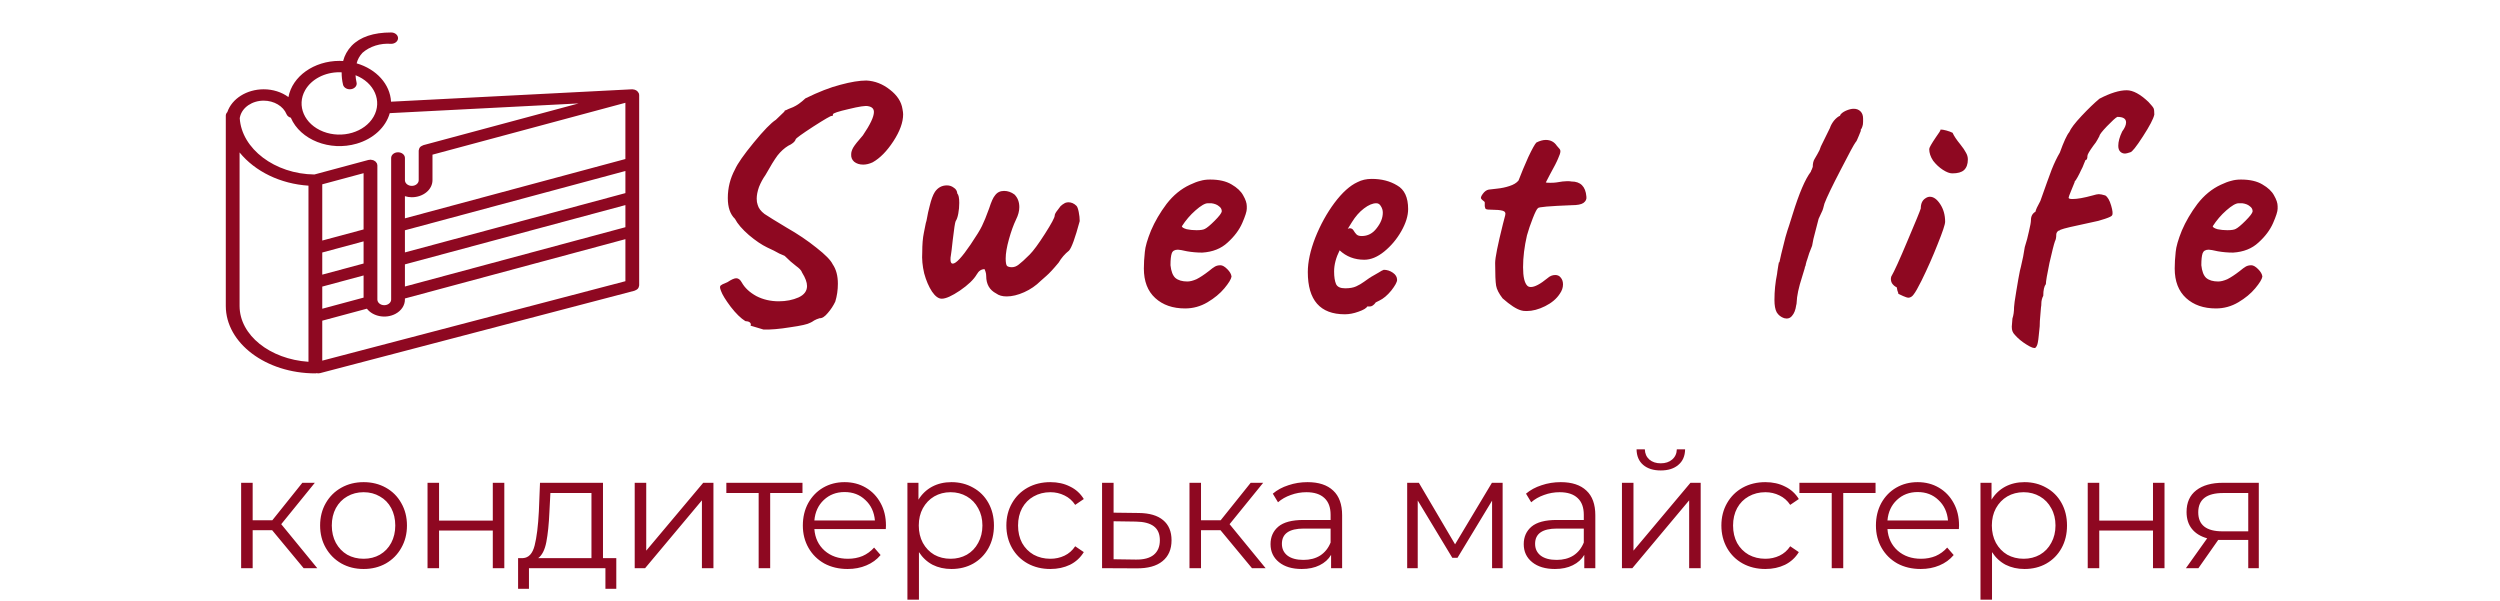<svg width="154" height="37" viewBox="0 0 154 37" fill="none" xmlns="http://www.w3.org/2000/svg">
<path d="M16.764 32.66H15.564V35H14.854V29.74H15.564V32.05H16.774L18.624 29.74H19.394L17.324 32.29L19.544 35H18.704L16.764 32.66ZM22.399 35.05C21.892 35.05 21.435 34.937 21.029 34.71C20.622 34.477 20.302 34.157 20.069 33.75C19.835 33.343 19.719 32.883 19.719 32.37C19.719 31.857 19.835 31.397 20.069 30.99C20.302 30.583 20.622 30.267 21.029 30.04C21.435 29.813 21.892 29.7 22.399 29.7C22.905 29.7 23.362 29.813 23.769 30.04C24.175 30.267 24.492 30.583 24.719 30.99C24.952 31.397 25.069 31.857 25.069 32.37C25.069 32.883 24.952 33.343 24.719 33.75C24.492 34.157 24.175 34.477 23.769 34.71C23.362 34.937 22.905 35.05 22.399 35.05ZM22.399 34.42C22.772 34.42 23.105 34.337 23.399 34.17C23.699 33.997 23.932 33.753 24.099 33.44C24.265 33.127 24.349 32.77 24.349 32.37C24.349 31.97 24.265 31.613 24.099 31.3C23.932 30.987 23.699 30.747 23.399 30.58C23.105 30.407 22.772 30.32 22.399 30.32C22.025 30.32 21.689 30.407 21.389 30.58C21.095 30.747 20.862 30.987 20.689 31.3C20.522 31.613 20.439 31.97 20.439 32.37C20.439 32.77 20.522 33.127 20.689 33.44C20.862 33.753 21.095 33.997 21.389 34.17C21.689 34.337 22.025 34.42 22.399 34.42ZM26.336 29.74H27.046V32.07H30.356V29.74H31.066V35H30.356V32.68H27.046V35H26.336V29.74ZM37.964 34.38V36.27H37.294V35H32.584V36.27H31.914V34.38H32.214C32.568 34.36 32.808 34.1 32.934 33.6C33.061 33.1 33.148 32.4 33.194 31.5L33.264 29.74H37.144V34.38H37.964ZM33.844 31.54C33.811 32.287 33.748 32.903 33.654 33.39C33.561 33.87 33.394 34.2 33.154 34.38H36.434V30.37H33.904L33.844 31.54ZM39.098 29.74H39.808V33.92L43.318 29.74H43.948V35H43.238V30.82L39.738 35H39.098V29.74ZM49.433 30.37H47.443V35H46.733V30.37H44.743V29.74H49.433V30.37ZM54.565 32.59H50.165C50.205 33.137 50.415 33.58 50.795 33.92C51.175 34.253 51.655 34.42 52.235 34.42C52.562 34.42 52.862 34.363 53.135 34.25C53.408 34.13 53.645 33.957 53.845 33.73L54.245 34.19C54.012 34.47 53.718 34.683 53.365 34.83C53.018 34.977 52.635 35.05 52.215 35.05C51.675 35.05 51.195 34.937 50.775 34.71C50.362 34.477 50.038 34.157 49.805 33.75C49.572 33.343 49.455 32.883 49.455 32.37C49.455 31.857 49.565 31.397 49.785 30.99C50.012 30.583 50.318 30.267 50.705 30.04C51.098 29.813 51.538 29.7 52.025 29.7C52.512 29.7 52.948 29.813 53.335 30.04C53.722 30.267 54.025 30.583 54.245 30.99C54.465 31.39 54.575 31.85 54.575 32.37L54.565 32.59ZM52.025 30.31C51.518 30.31 51.092 30.473 50.745 30.8C50.405 31.12 50.212 31.54 50.165 32.06H53.895C53.848 31.54 53.652 31.12 53.305 30.8C52.965 30.473 52.538 30.31 52.025 30.31ZM58.607 29.7C59.1 29.7 59.547 29.813 59.947 30.04C60.347 30.26 60.66 30.573 60.887 30.98C61.113 31.387 61.227 31.85 61.227 32.37C61.227 32.897 61.113 33.363 60.887 33.77C60.66 34.177 60.347 34.493 59.947 34.72C59.553 34.94 59.107 35.05 58.607 35.05C58.18 35.05 57.793 34.963 57.447 34.79C57.107 34.61 56.827 34.35 56.607 34.01V36.94H55.897V29.74H56.577V30.78C56.79 30.433 57.07 30.167 57.417 29.98C57.77 29.793 58.167 29.7 58.607 29.7ZM58.557 34.42C58.923 34.42 59.257 34.337 59.557 34.17C59.857 33.997 60.09 33.753 60.257 33.44C60.43 33.127 60.517 32.77 60.517 32.37C60.517 31.97 60.43 31.617 60.257 31.31C60.09 30.997 59.857 30.753 59.557 30.58C59.257 30.407 58.923 30.32 58.557 30.32C58.183 30.32 57.847 30.407 57.547 30.58C57.253 30.753 57.02 30.997 56.847 31.31C56.68 31.617 56.597 31.97 56.597 32.37C56.597 32.77 56.68 33.127 56.847 33.44C57.02 33.753 57.253 33.997 57.547 34.17C57.847 34.337 58.183 34.42 58.557 34.42ZM64.702 35.05C64.182 35.05 63.715 34.937 63.302 34.71C62.895 34.483 62.575 34.167 62.342 33.76C62.109 33.347 61.992 32.883 61.992 32.37C61.992 31.857 62.109 31.397 62.342 30.99C62.575 30.583 62.895 30.267 63.302 30.04C63.715 29.813 64.182 29.7 64.702 29.7C65.156 29.7 65.559 29.79 65.912 29.97C66.272 30.143 66.555 30.4 66.762 30.74L66.232 31.1C66.059 30.84 65.839 30.647 65.572 30.52C65.305 30.387 65.016 30.32 64.702 30.32C64.322 30.32 63.979 30.407 63.672 30.58C63.372 30.747 63.136 30.987 62.962 31.3C62.795 31.613 62.712 31.97 62.712 32.37C62.712 32.777 62.795 33.137 62.962 33.45C63.136 33.757 63.372 33.997 63.672 34.17C63.979 34.337 64.322 34.42 64.702 34.42C65.016 34.42 65.305 34.357 65.572 34.23C65.839 34.103 66.059 33.91 66.232 33.65L66.762 34.01C66.555 34.35 66.272 34.61 65.912 34.79C65.552 34.963 65.149 35.05 64.702 35.05ZM70.147 31.6C70.807 31.607 71.307 31.753 71.647 32.04C71.994 32.327 72.167 32.74 72.167 33.28C72.167 33.84 71.98 34.27 71.607 34.57C71.24 34.87 70.707 35.017 70.007 35.01L67.887 35V29.74H68.597V31.58L70.147 31.6ZM69.967 34.47C70.454 34.477 70.82 34.38 71.067 34.18C71.32 33.973 71.447 33.673 71.447 33.28C71.447 32.893 71.324 32.607 71.077 32.42C70.83 32.233 70.46 32.137 69.967 32.13L68.597 32.11V34.45L69.967 34.47ZM75.182 32.66H73.982V35H73.272V29.74H73.982V32.05H75.192L77.042 29.74H77.812L75.742 32.29L77.962 35H77.122L75.182 32.66ZM80.545 29.7C81.231 29.7 81.758 29.873 82.125 30.22C82.491 30.56 82.675 31.067 82.675 31.74V35H81.995V34.18C81.835 34.453 81.598 34.667 81.285 34.82C80.978 34.973 80.611 35.05 80.185 35.05C79.598 35.05 79.131 34.91 78.785 34.63C78.438 34.35 78.265 33.98 78.265 33.52C78.265 33.073 78.425 32.713 78.745 32.44C79.071 32.167 79.588 32.03 80.295 32.03H81.965V31.71C81.965 31.257 81.838 30.913 81.585 30.68C81.331 30.44 80.961 30.32 80.475 30.32C80.141 30.32 79.821 30.377 79.515 30.49C79.208 30.597 78.945 30.747 78.725 30.94L78.405 30.41C78.671 30.183 78.991 30.01 79.365 29.89C79.738 29.763 80.131 29.7 80.545 29.7ZM80.295 34.49C80.695 34.49 81.038 34.4 81.325 34.22C81.611 34.033 81.825 33.767 81.965 33.42V32.56H80.315C79.415 32.56 78.965 32.873 78.965 33.5C78.965 33.807 79.081 34.05 79.315 34.23C79.548 34.403 79.875 34.49 80.295 34.49ZM92.562 29.74V35H91.912V30.84L89.782 34.36H89.462L87.332 30.83V35H86.682V29.74H87.402L89.632 33.53L91.902 29.74H92.562ZM96.142 29.7C96.829 29.7 97.356 29.873 97.722 30.22C98.089 30.56 98.272 31.067 98.272 31.74V35H97.592V34.18C97.432 34.453 97.196 34.667 96.882 34.82C96.576 34.973 96.209 35.05 95.782 35.05C95.196 35.05 94.729 34.91 94.382 34.63C94.036 34.35 93.862 33.98 93.862 33.52C93.862 33.073 94.022 32.713 94.342 32.44C94.669 32.167 95.186 32.03 95.892 32.03H97.562V31.71C97.562 31.257 97.436 30.913 97.182 30.68C96.929 30.44 96.559 30.32 96.072 30.32C95.739 30.32 95.419 30.377 95.112 30.49C94.806 30.597 94.542 30.747 94.322 30.94L94.002 30.41C94.269 30.183 94.589 30.01 94.962 29.89C95.336 29.763 95.729 29.7 96.142 29.7ZM95.892 34.49C96.292 34.49 96.636 34.4 96.922 34.22C97.209 34.033 97.422 33.767 97.562 33.42V32.56H95.912C95.012 32.56 94.562 32.873 94.562 33.5C94.562 33.807 94.679 34.05 94.912 34.23C95.146 34.403 95.472 34.49 95.892 34.49ZM99.912 29.74H100.622V33.92L104.132 29.74H104.762V35H104.052V30.82L100.552 35H99.912V29.74ZM102.302 28.98C101.849 28.98 101.489 28.867 101.222 28.64C100.956 28.413 100.819 28.093 100.812 27.68H101.322C101.329 27.94 101.422 28.15 101.602 28.31C101.782 28.463 102.016 28.54 102.302 28.54C102.589 28.54 102.822 28.463 103.002 28.31C103.189 28.15 103.286 27.94 103.292 27.68H103.802C103.796 28.093 103.656 28.413 103.382 28.64C103.116 28.867 102.756 28.98 102.302 28.98ZM108.747 35.05C108.227 35.05 107.76 34.937 107.347 34.71C106.94 34.483 106.62 34.167 106.387 33.76C106.154 33.347 106.037 32.883 106.037 32.37C106.037 31.857 106.154 31.397 106.387 30.99C106.62 30.583 106.94 30.267 107.347 30.04C107.76 29.813 108.227 29.7 108.747 29.7C109.2 29.7 109.604 29.79 109.957 29.97C110.317 30.143 110.6 30.4 110.807 30.74L110.277 31.1C110.104 30.84 109.884 30.647 109.617 30.52C109.35 30.387 109.06 30.32 108.747 30.32C108.367 30.32 108.024 30.407 107.717 30.58C107.417 30.747 107.18 30.987 107.007 31.3C106.84 31.613 106.757 31.97 106.757 32.37C106.757 32.777 106.84 33.137 107.007 33.45C107.18 33.757 107.417 33.997 107.717 34.17C108.024 34.337 108.367 34.42 108.747 34.42C109.06 34.42 109.35 34.357 109.617 34.23C109.884 34.103 110.104 33.91 110.277 33.65L110.807 34.01C110.6 34.35 110.317 34.61 109.957 34.79C109.597 34.963 109.194 35.05 108.747 35.05ZM115.534 30.37H113.544V35H112.834V30.37H110.844V29.74H115.534V30.37ZM120.667 32.59H116.267C116.307 33.137 116.517 33.58 116.897 33.92C117.277 34.253 117.757 34.42 118.337 34.42C118.663 34.42 118.963 34.363 119.237 34.25C119.51 34.13 119.747 33.957 119.947 33.73L120.347 34.19C120.113 34.47 119.82 34.683 119.467 34.83C119.12 34.977 118.737 35.05 118.317 35.05C117.777 35.05 117.297 34.937 116.877 34.71C116.463 34.477 116.14 34.157 115.907 33.75C115.673 33.343 115.557 32.883 115.557 32.37C115.557 31.857 115.667 31.397 115.887 30.99C116.113 30.583 116.42 30.267 116.807 30.04C117.2 29.813 117.64 29.7 118.127 29.7C118.613 29.7 119.05 29.813 119.437 30.04C119.823 30.267 120.127 30.583 120.347 30.99C120.567 31.39 120.677 31.85 120.677 32.37L120.667 32.59ZM118.127 30.31C117.62 30.31 117.193 30.473 116.847 30.8C116.507 31.12 116.313 31.54 116.267 32.06H119.997C119.95 31.54 119.753 31.12 119.407 30.8C119.067 30.473 118.64 30.31 118.127 30.31ZM124.708 29.7C125.202 29.7 125.648 29.813 126.048 30.04C126.448 30.26 126.762 30.573 126.988 30.98C127.215 31.387 127.328 31.85 127.328 32.37C127.328 32.897 127.215 33.363 126.988 33.77C126.762 34.177 126.448 34.493 126.048 34.72C125.655 34.94 125.208 35.05 124.708 35.05C124.282 35.05 123.895 34.963 123.548 34.79C123.208 34.61 122.928 34.35 122.708 34.01V36.94H121.998V29.74H122.678V30.78C122.892 30.433 123.172 30.167 123.518 29.98C123.872 29.793 124.268 29.7 124.708 29.7ZM124.658 34.42C125.025 34.42 125.358 34.337 125.658 34.17C125.958 33.997 126.192 33.753 126.358 33.44C126.532 33.127 126.618 32.77 126.618 32.37C126.618 31.97 126.532 31.617 126.358 31.31C126.192 30.997 125.958 30.753 125.658 30.58C125.358 30.407 125.025 30.32 124.658 30.32C124.285 30.32 123.948 30.407 123.648 30.58C123.355 30.753 123.122 30.997 122.948 31.31C122.782 31.617 122.698 31.97 122.698 32.37C122.698 32.77 122.782 33.127 122.948 33.44C123.122 33.753 123.355 33.997 123.648 34.17C123.948 34.337 124.285 34.42 124.658 34.42ZM128.604 29.74H129.314V32.07H132.624V29.74H133.334V35H132.624V32.68H129.314V35H128.604V29.74ZM139.142 29.74V35H138.492V33.26H136.842H136.642L135.422 35H134.652L135.962 33.16C135.555 33.047 135.242 32.853 135.022 32.58C134.802 32.307 134.692 31.96 134.692 31.54C134.692 30.953 134.892 30.507 135.292 30.2C135.692 29.893 136.238 29.74 136.932 29.74H139.142ZM135.412 31.56C135.412 32.34 135.908 32.73 136.902 32.73H138.492V30.37H136.952C135.925 30.37 135.412 30.767 135.412 31.56Z" fill="#8E0821"/>
<path d="M46.233 20.06L46.253 20C46.253 19.867 46.139 19.793 45.913 19.78C45.633 19.607 45.333 19.313 45.013 18.9C44.693 18.473 44.493 18.147 44.413 17.92C44.373 17.813 44.353 17.74 44.353 17.7C44.353 17.633 44.379 17.587 44.433 17.56C44.486 17.52 44.553 17.487 44.633 17.46C44.713 17.42 44.773 17.393 44.813 17.38C45.053 17.22 45.233 17.14 45.353 17.14C45.486 17.14 45.599 17.227 45.693 17.4C45.879 17.733 46.179 18.013 46.593 18.24C47.006 18.453 47.466 18.56 47.973 18.56C48.426 18.56 48.833 18.48 49.193 18.32C49.539 18.16 49.713 17.927 49.713 17.62C49.713 17.393 49.613 17.12 49.413 16.8C49.386 16.72 49.339 16.647 49.273 16.58C49.206 16.513 49.126 16.447 49.033 16.38C48.819 16.22 48.586 16.013 48.333 15.76C48.119 15.68 47.899 15.573 47.673 15.44L47.253 15.24C46.919 15.08 46.546 14.827 46.133 14.48C45.719 14.12 45.433 13.787 45.273 13.48C44.979 13.2 44.833 12.773 44.833 12.2C44.833 11.573 44.979 10.987 45.273 10.44C45.433 10.08 45.819 9.527 46.433 8.78C47.046 8.033 47.499 7.567 47.793 7.38L48.313 6.88C48.326 6.827 48.346 6.8 48.373 6.8C48.399 6.787 48.419 6.78 48.433 6.78C48.473 6.753 48.613 6.693 48.853 6.6C49.093 6.493 49.346 6.313 49.613 6.06C50.426 5.66 51.146 5.38 51.773 5.22C52.413 5.047 52.946 4.96 53.373 4.96C53.893 4.987 54.373 5.173 54.813 5.52C55.266 5.867 55.526 6.267 55.593 6.72C55.619 6.853 55.633 6.96 55.633 7.04C55.633 7.533 55.433 8.087 55.033 8.7C54.633 9.313 54.206 9.747 53.753 10C53.553 10.093 53.359 10.14 53.173 10.14C52.946 10.14 52.759 10.08 52.613 9.96C52.479 9.84 52.419 9.687 52.433 9.5C52.433 9.38 52.473 9.247 52.553 9.1C52.646 8.94 52.846 8.687 53.153 8.34C53.606 7.673 53.833 7.193 53.833 6.9C53.833 6.7 53.713 6.58 53.473 6.54C53.326 6.5 52.926 6.56 52.273 6.72C51.633 6.867 51.313 6.973 51.313 7.04C51.313 7.053 51.306 7.08 51.293 7.12C51.293 7.147 51.273 7.153 51.233 7.14C51.179 7.127 50.799 7.347 50.093 7.8C49.399 8.253 49.039 8.513 49.013 8.58C48.999 8.647 48.946 8.72 48.853 8.8C48.773 8.867 48.673 8.927 48.553 8.98C48.313 9.127 48.093 9.327 47.893 9.58C47.706 9.833 47.459 10.233 47.153 10.78C46.993 11.007 46.859 11.253 46.753 11.52C46.659 11.787 46.613 12.027 46.613 12.24C46.613 12.387 46.633 12.513 46.673 12.62C46.726 12.82 46.866 13.007 47.093 13.18C47.333 13.34 47.786 13.62 48.453 14.02C49.133 14.407 49.746 14.82 50.293 15.26C50.839 15.687 51.173 16.027 51.293 16.28C51.506 16.587 51.613 16.987 51.613 17.48C51.613 17.867 51.559 18.233 51.453 18.58C51.333 18.833 51.179 19.067 50.993 19.28C50.806 19.507 50.639 19.613 50.493 19.6C50.359 19.64 50.246 19.687 50.153 19.74C50.059 19.807 49.979 19.853 49.913 19.88C49.753 19.973 49.339 20.067 48.673 20.16C48.019 20.267 47.473 20.313 47.033 20.3L46.233 20.06ZM58.01 18.4C57.81 18.4 57.61 18.253 57.41 17.96C57.21 17.653 57.05 17.28 56.93 16.84C56.823 16.387 56.783 15.953 56.81 15.54C56.81 15.06 56.843 14.66 56.91 14.34C56.976 14.02 57.016 13.82 57.03 13.74C57.056 13.673 57.083 13.56 57.11 13.4C57.136 13.227 57.19 12.987 57.27 12.68C57.363 12.293 57.47 12.007 57.59 11.82C57.776 11.553 58.023 11.42 58.33 11.42C58.49 11.42 58.63 11.467 58.75 11.56C58.883 11.64 58.956 11.76 58.97 11.92C59.05 12 59.09 12.193 59.09 12.5C59.09 12.727 59.07 12.947 59.03 13.16C58.99 13.373 58.936 13.527 58.87 13.62C58.83 13.7 58.77 14.087 58.69 14.78C58.636 15.287 58.596 15.613 58.57 15.76C58.556 15.813 58.55 15.887 58.55 15.98C58.55 16.153 58.596 16.24 58.69 16.24C58.89 16.24 59.256 15.847 59.79 15.06C60.15 14.527 60.383 14.147 60.49 13.92C60.61 13.68 60.756 13.32 60.93 12.84C61.063 12.427 61.183 12.16 61.29 12.04C61.423 11.853 61.61 11.76 61.85 11.76C62.076 11.76 62.29 11.833 62.49 11.98C62.69 12.18 62.79 12.44 62.79 12.76C62.79 13 62.723 13.253 62.59 13.52C62.43 13.853 62.283 14.26 62.15 14.74C62.016 15.22 61.95 15.613 61.95 15.92C61.95 16.16 61.976 16.313 62.03 16.38C62.096 16.433 62.196 16.46 62.33 16.46C62.476 16.46 62.616 16.407 62.75 16.3C62.896 16.193 63.123 15.987 63.43 15.68C63.656 15.453 63.97 15.027 64.37 14.4C64.77 13.773 64.97 13.4 64.97 13.28C64.97 13.2 65.03 13.087 65.15 12.94C65.216 12.847 65.276 12.767 65.33 12.7C65.396 12.633 65.49 12.567 65.61 12.5C65.69 12.473 65.756 12.46 65.81 12.46C65.996 12.46 66.163 12.533 66.31 12.68C66.363 12.733 66.41 12.86 66.45 13.06C66.49 13.26 66.51 13.447 66.51 13.62C66.23 14.66 66.01 15.267 65.85 15.44C65.596 15.64 65.383 15.887 65.21 16.18C64.89 16.567 64.636 16.84 64.45 17C64.276 17.147 64.163 17.247 64.11 17.3C63.816 17.593 63.476 17.827 63.09 18C62.703 18.173 62.343 18.26 62.01 18.26C61.743 18.26 61.53 18.2 61.37 18.08C60.956 17.867 60.75 17.507 60.75 17C60.75 16.907 60.736 16.82 60.71 16.74C60.683 16.66 60.663 16.607 60.65 16.58C60.45 16.58 60.29 16.687 60.17 16.9C59.983 17.22 59.636 17.553 59.13 17.9C58.636 18.233 58.263 18.4 58.01 18.4ZM73.002 19C72.242 19 71.628 18.787 71.162 18.36C70.695 17.933 70.462 17.327 70.462 16.54C70.462 16.233 70.482 15.893 70.522 15.52C70.548 15.2 70.675 14.76 70.902 14.2C71.142 13.64 71.462 13.093 71.862 12.56C72.275 12.027 72.755 11.633 73.302 11.38C73.555 11.26 73.768 11.18 73.942 11.14C74.115 11.087 74.315 11.06 74.542 11.06C75.088 11.06 75.528 11.16 75.862 11.36C76.208 11.56 76.448 11.787 76.582 12.04C76.728 12.293 76.802 12.513 76.802 12.7V12.8V12.86C76.802 13.02 76.708 13.313 76.522 13.74C76.335 14.167 76.035 14.567 75.622 14.94C75.222 15.313 74.702 15.52 74.062 15.56C73.742 15.56 73.428 15.533 73.122 15.48C72.828 15.413 72.642 15.38 72.562 15.38C72.362 15.38 72.235 15.453 72.182 15.6C72.128 15.747 72.102 15.993 72.102 16.34C72.142 16.713 72.242 16.973 72.402 17.12C72.575 17.267 72.822 17.34 73.142 17.34C73.302 17.34 73.488 17.293 73.702 17.2C73.915 17.093 74.168 16.927 74.462 16.7C74.622 16.567 74.748 16.473 74.842 16.42C74.935 16.367 75.048 16.34 75.182 16.34C75.302 16.34 75.442 16.42 75.602 16.58C75.762 16.74 75.848 16.893 75.862 17.04C75.835 17.2 75.688 17.44 75.422 17.76C75.155 18.08 74.808 18.367 74.382 18.62C73.955 18.873 73.495 19 73.002 19ZM73.702 14.18C73.955 14.18 74.128 14.153 74.222 14.1C74.355 14.033 74.555 13.867 74.822 13.6C75.102 13.32 75.248 13.127 75.262 13.02C75.262 12.887 75.202 12.78 75.082 12.7C74.975 12.607 74.822 12.547 74.622 12.52H74.402C74.228 12.52 73.975 12.667 73.642 12.96C73.322 13.24 73.042 13.567 72.802 13.94C72.815 14.007 72.915 14.067 73.102 14.12C73.288 14.16 73.488 14.18 73.702 14.18ZM82.841 19.36C81.321 19.36 80.561 18.493 80.561 16.76C80.561 16.133 80.715 15.427 81.021 14.64C81.341 13.84 81.735 13.127 82.201 12.5C82.681 11.86 83.155 11.433 83.621 11.22C83.875 11.087 84.168 11.02 84.501 11.02C85.101 11.02 85.621 11.153 86.061 11.42C86.515 11.673 86.741 12.16 86.741 12.88C86.741 13.293 86.601 13.747 86.321 14.24C86.041 14.733 85.688 15.153 85.261 15.5C84.848 15.833 84.441 16 84.041 16C83.441 16 82.935 15.807 82.521 15.42C82.295 15.873 82.181 16.307 82.181 16.72C82.181 17.053 82.221 17.313 82.301 17.5C82.381 17.673 82.568 17.76 82.861 17.76C83.141 17.76 83.368 17.72 83.541 17.64C83.715 17.56 83.875 17.467 84.021 17.36C84.168 17.253 84.281 17.173 84.361 17.12L84.441 17.08H84.421C84.661 16.947 84.835 16.847 84.941 16.78C85.061 16.7 85.161 16.647 85.241 16.62C85.441 16.62 85.628 16.68 85.801 16.8C85.975 16.92 86.061 17.067 86.061 17.24C86.061 17.373 85.941 17.593 85.701 17.9C85.461 18.193 85.215 18.4 84.961 18.52L84.721 18.64H84.741C84.621 18.8 84.501 18.88 84.381 18.88H84.221C84.168 18.987 83.988 19.093 83.681 19.2C83.388 19.307 83.108 19.36 82.841 19.36ZM83.881 14.54C84.255 14.54 84.561 14.38 84.801 14.06C85.055 13.74 85.181 13.42 85.181 13.1C85.181 12.953 85.141 12.82 85.061 12.7C84.995 12.58 84.901 12.52 84.781 12.52C84.555 12.52 84.301 12.627 84.021 12.84C83.741 13.053 83.495 13.333 83.281 13.68L83.021 14.1C83.075 14.073 83.115 14.06 83.141 14.06C83.248 14.06 83.328 14.107 83.381 14.2C83.435 14.293 83.495 14.373 83.561 14.44C83.628 14.507 83.735 14.54 83.881 14.54ZM93.701 19.12C93.408 19.04 93.028 18.793 92.561 18.38C92.334 18.087 92.201 17.827 92.161 17.6C92.121 17.36 92.101 16.893 92.101 16.2C92.101 15.88 92.261 15.08 92.581 13.8C92.594 13.747 92.641 13.567 92.721 13.26C92.761 13.113 92.708 13.02 92.561 12.98C92.414 12.94 92.208 12.92 91.941 12.92C91.714 12.92 91.581 12.907 91.541 12.88C91.501 12.867 91.474 12.807 91.461 12.7C91.461 12.593 91.461 12.52 91.461 12.48C91.461 12.44 91.428 12.4 91.361 12.36C91.308 12.32 91.268 12.28 91.241 12.24C91.201 12.187 91.234 12.087 91.341 11.94C91.448 11.793 91.568 11.707 91.701 11.68C91.781 11.667 91.954 11.647 92.221 11.62C92.488 11.593 92.741 11.54 92.981 11.46C93.234 11.38 93.421 11.267 93.541 11.12C93.714 10.667 93.914 10.187 94.141 9.68C94.381 9.173 94.548 8.873 94.641 8.78C94.854 8.673 95.048 8.62 95.221 8.62C95.514 8.62 95.741 8.74 95.901 8.98C95.941 9.033 95.988 9.087 96.041 9.14C96.094 9.193 96.121 9.253 96.121 9.32C96.121 9.413 96.074 9.56 95.981 9.76C95.901 9.96 95.734 10.287 95.481 10.74L95.221 11.24C95.261 11.253 95.354 11.26 95.501 11.26C95.648 11.26 95.768 11.253 95.861 11.24C96.154 11.187 96.381 11.16 96.541 11.16C96.661 11.16 96.748 11.167 96.801 11.18C97.361 11.18 97.668 11.487 97.721 12.1C97.748 12.26 97.688 12.393 97.541 12.5C97.408 12.593 97.168 12.64 96.821 12.64C95.448 12.693 94.754 12.753 94.741 12.82C94.674 12.86 94.568 13.067 94.421 13.44C94.274 13.813 94.154 14.167 94.061 14.5C93.901 15.193 93.821 15.847 93.821 16.46C93.821 17.047 93.908 17.427 94.081 17.6C94.134 17.653 94.208 17.68 94.301 17.68C94.541 17.68 94.881 17.5 95.321 17.14C95.468 17.007 95.628 16.94 95.801 16.94C95.948 16.94 96.061 16.993 96.141 17.1C96.234 17.207 96.281 17.347 96.281 17.52C96.281 17.72 96.214 17.913 96.081 18.1C95.881 18.407 95.581 18.66 95.181 18.86C94.781 19.06 94.401 19.16 94.041 19.16C93.881 19.16 93.768 19.147 93.701 19.12ZM109.906 19.6C109.706 19.533 109.552 19.413 109.446 19.24C109.352 19.067 109.306 18.813 109.306 18.48C109.306 17.933 109.359 17.4 109.466 16.88L109.486 16.72C109.499 16.64 109.519 16.513 109.546 16.34C109.572 16.153 109.592 16.1 109.606 16.18L109.726 15.64C109.819 15.267 109.906 14.92 109.986 14.6C110.079 14.28 110.152 14.047 110.206 13.9L110.426 13.2C110.826 11.907 111.199 11.033 111.546 10.58C111.559 10.527 111.579 10.48 111.606 10.44C111.632 10.387 111.652 10.333 111.666 10.28C111.666 10.067 111.706 9.9 111.786 9.78C111.906 9.58 112.006 9.4 112.086 9.24L112.166 9.02L112.726 7.88C112.766 7.747 112.846 7.6 112.966 7.44C113.099 7.28 113.232 7.173 113.366 7.12L113.346 7.1C113.412 6.993 113.532 6.9 113.706 6.82C113.892 6.74 114.052 6.7 114.186 6.7C114.359 6.7 114.499 6.753 114.606 6.86C114.712 6.967 114.766 7.113 114.766 7.3V7.5C114.766 7.62 114.752 7.713 114.726 7.78C114.712 7.847 114.672 7.927 114.606 8.02H114.626C114.639 8.033 114.626 8.08 114.586 8.16C114.559 8.227 114.532 8.293 114.506 8.36C114.412 8.6 114.346 8.733 114.306 8.76C114.212 8.88 113.906 9.447 113.386 10.46C112.866 11.46 112.532 12.153 112.386 12.54L112.306 12.84L112.266 12.96C112.119 13.28 112.039 13.453 112.026 13.48L111.706 14.72L111.626 15.14L111.446 15.6L111.326 15.98C111.299 16.047 111.272 16.133 111.246 16.24C111.232 16.347 111.212 16.413 111.186 16.44L111.166 16.54C111.152 16.593 111.106 16.747 111.026 17C110.906 17.373 110.819 17.687 110.766 17.94C110.712 18.18 110.679 18.44 110.666 18.72L110.646 18.8C110.606 19.093 110.519 19.313 110.386 19.46C110.266 19.607 110.106 19.653 109.906 19.6ZM120.26 10.68C120.1 10.68 119.907 10.607 119.68 10.46C119.454 10.313 119.254 10.127 119.08 9.9C118.92 9.66 118.84 9.42 118.84 9.18C118.84 9.1 118.98 8.853 119.26 8.44C119.447 8.187 119.54 8.033 119.54 7.98C119.634 7.98 119.754 8 119.9 8.04C120.047 8.08 120.174 8.127 120.28 8.18C120.36 8.367 120.52 8.607 120.76 8.9C120.92 9.1 121.034 9.267 121.1 9.4C121.18 9.533 121.22 9.673 121.22 9.82C121.22 10.113 121.14 10.333 120.98 10.48C120.834 10.613 120.594 10.68 120.26 10.68ZM117.54 18.34C117.5 18.34 117.4 18.307 117.24 18.24C117.094 18.173 116.994 18.127 116.94 18.1C116.94 18.06 116.92 17.993 116.88 17.9C116.854 17.793 116.84 17.727 116.84 17.7C116.72 17.647 116.62 17.56 116.54 17.44C116.474 17.307 116.46 17.173 116.5 17.04C116.687 16.72 117.02 15.987 117.5 14.84C117.994 13.68 118.267 13.013 118.32 12.84C118.32 12.547 118.414 12.34 118.6 12.22C118.694 12.153 118.787 12.12 118.88 12.12C119.107 12.12 119.32 12.273 119.52 12.58C119.72 12.887 119.82 13.247 119.82 13.66C119.82 13.82 119.667 14.28 119.36 15.04C119.067 15.787 118.734 16.54 118.36 17.3C118.147 17.727 117.987 18.007 117.88 18.14C117.787 18.273 117.674 18.34 117.54 18.34ZM125.386 21.42C125.306 21.473 125.12 21.407 124.826 21.22C124.546 21.047 124.313 20.853 124.126 20.64C124.046 20.56 123.993 20.48 123.966 20.4C123.94 20.333 123.926 20.24 123.926 20.12L123.966 19.62C124.033 19.42 124.066 19.187 124.066 18.92C124.066 18.813 124.113 18.48 124.206 17.92C124.3 17.347 124.373 16.933 124.426 16.68L124.486 16.44C124.593 16 124.673 15.593 124.726 15.22C124.833 14.887 124.92 14.56 124.986 14.24C125.066 13.907 125.106 13.68 125.106 13.56C125.106 13.32 125.2 13.147 125.386 13.04C125.4 12.933 125.5 12.713 125.686 12.38C126.006 11.473 126.24 10.827 126.386 10.44C126.546 10.04 126.713 9.693 126.886 9.4C127.126 8.733 127.32 8.313 127.466 8.14C127.56 7.913 127.813 7.58 128.226 7.14C128.64 6.7 129.006 6.347 129.326 6.08C129.993 5.733 130.553 5.56 131.006 5.56C131.393 5.56 131.84 5.8 132.346 6.28C132.533 6.48 132.64 6.613 132.666 6.68C132.693 6.747 132.706 6.873 132.706 7.06C132.653 7.313 132.42 7.76 132.006 8.4C131.593 9.04 131.333 9.367 131.226 9.38C131.066 9.433 130.96 9.46 130.906 9.46C130.786 9.46 130.686 9.42 130.606 9.34C130.526 9.26 130.486 9.14 130.486 8.98C130.486 8.727 130.566 8.433 130.726 8.1C130.886 7.887 130.966 7.7 130.966 7.54C130.966 7.313 130.786 7.2 130.426 7.2C130.32 7.253 130.106 7.447 129.786 7.78C129.48 8.1 129.326 8.3 129.326 8.38C129.313 8.407 129.273 8.48 129.206 8.6C129.153 8.707 129.066 8.833 128.946 8.98C128.706 9.313 128.586 9.52 128.586 9.6C128.586 9.773 128.546 9.86 128.466 9.86C128.453 9.887 128.42 9.967 128.366 10.1C128.326 10.22 128.266 10.353 128.186 10.5C128.133 10.62 128.066 10.753 127.986 10.9C127.906 11.047 127.84 11.147 127.786 11.2H127.806C127.766 11.293 127.693 11.473 127.586 11.74C127.48 11.993 127.426 12.14 127.426 12.18C127.426 12.233 127.506 12.26 127.666 12.26C127.96 12.26 128.373 12.187 128.906 12.04C129.08 11.987 129.206 11.96 129.286 11.96C129.38 11.96 129.513 11.987 129.686 12.04C129.833 12.133 129.953 12.34 130.046 12.66C130.14 12.98 130.16 13.18 130.106 13.26C130.093 13.313 129.946 13.387 129.666 13.48C129.4 13.573 129.12 13.647 128.826 13.7L128.006 13.88C127.246 14.04 126.866 14.147 126.866 14.2C126.813 14.2 126.766 14.227 126.726 14.28C126.686 14.333 126.666 14.387 126.666 14.44C126.666 14.627 126.64 14.767 126.586 14.86C126.52 15.047 126.406 15.493 126.246 16.2C126.1 16.907 126.026 17.34 126.026 17.5C125.92 17.633 125.866 17.873 125.866 18.22C125.786 18.367 125.746 18.533 125.746 18.72C125.746 18.8 125.74 18.867 125.726 18.92C125.726 18.987 125.713 19.147 125.686 19.4C125.66 19.653 125.646 19.887 125.646 20.1L125.586 20.68C125.573 20.84 125.553 20.987 125.526 21.12C125.5 21.253 125.453 21.353 125.386 21.42ZM136.502 19C135.742 19 135.129 18.787 134.662 18.36C134.196 17.933 133.962 17.327 133.962 16.54C133.962 16.233 133.982 15.893 134.022 15.52C134.049 15.2 134.176 14.76 134.402 14.2C134.642 13.64 134.962 13.093 135.362 12.56C135.776 12.027 136.256 11.633 136.802 11.38C137.056 11.26 137.269 11.18 137.442 11.14C137.616 11.087 137.816 11.06 138.042 11.06C138.589 11.06 139.029 11.16 139.362 11.36C139.709 11.56 139.949 11.787 140.082 12.04C140.229 12.293 140.302 12.513 140.302 12.7V12.8V12.86C140.302 13.02 140.209 13.313 140.022 13.74C139.836 14.167 139.536 14.567 139.122 14.94C138.722 15.313 138.202 15.52 137.562 15.56C137.242 15.56 136.929 15.533 136.622 15.48C136.329 15.413 136.142 15.38 136.062 15.38C135.862 15.38 135.736 15.453 135.682 15.6C135.629 15.747 135.602 15.993 135.602 16.34C135.642 16.713 135.742 16.973 135.902 17.12C136.076 17.267 136.322 17.34 136.642 17.34C136.802 17.34 136.989 17.293 137.202 17.2C137.416 17.093 137.669 16.927 137.962 16.7C138.122 16.567 138.249 16.473 138.342 16.42C138.436 16.367 138.549 16.34 138.682 16.34C138.802 16.34 138.942 16.42 139.102 16.58C139.262 16.74 139.349 16.893 139.362 17.04C139.336 17.2 139.189 17.44 138.922 17.76C138.656 18.08 138.309 18.367 137.882 18.62C137.456 18.873 136.996 19 136.502 19ZM137.202 14.18C137.456 14.18 137.629 14.153 137.722 14.1C137.856 14.033 138.056 13.867 138.322 13.6C138.602 13.32 138.749 13.127 138.762 13.02C138.762 12.887 138.702 12.78 138.582 12.7C138.476 12.607 138.322 12.547 138.122 12.52H137.902C137.729 12.52 137.476 12.667 137.142 12.96C136.822 13.24 136.542 13.567 136.302 13.94C136.316 14.007 136.416 14.067 136.602 14.12C136.789 14.16 136.989 14.18 137.202 14.18Z" fill="#8E0821"/>
<path d="M39.366 5.821C39.367 5.809 39.367 5.796 39.366 5.784C39.361 5.772 39.355 5.759 39.348 5.747C39.324 5.687 39.282 5.633 39.226 5.59C39.206 5.576 39.183 5.563 39.159 5.553C39.138 5.541 39.116 5.532 39.093 5.524C39.064 5.516 39.034 5.511 39.004 5.509C38.986 5.505 38.967 5.502 38.949 5.5C38.944 5.5 38.941 5.502 38.936 5.502C38.931 5.502 38.927 5.5 38.922 5.501L24.088 6.264C24.032 5.194 23.194 4.26 21.969 3.902C22.027 3.667 22.148 3.447 22.324 3.256C22.777 2.854 23.432 2.648 24.095 2.7C24.329 2.7 24.519 2.543 24.519 2.35C24.519 2.157 24.329 2 24.095 2C23.005 2 22.186 2.276 21.66 2.82C21.401 3.096 21.222 3.417 21.137 3.759C21.062 3.755 20.988 3.75 20.912 3.75C19.34 3.752 18.006 4.699 17.768 5.98C17.348 5.671 16.806 5.5 16.243 5.5C15.199 5.502 14.284 6.077 14.004 6.906C13.944 6.966 13.911 7.04 13.909 7.118V18.846C13.909 21.136 16.384 23 19.426 23C19.451 22.998 19.477 22.994 19.501 22.987C19.574 23.005 19.652 23.004 19.724 22.983L39.077 17.912C39.084 17.91 39.088 17.906 39.094 17.904C39.122 17.895 39.148 17.883 39.173 17.868C39.267 17.827 39.334 17.752 39.352 17.666C39.361 17.642 39.367 17.619 39.369 17.594C39.37 17.589 39.373 17.584 39.373 17.578V5.85C39.373 5.84 39.367 5.831 39.366 5.821ZM18.8 5.55C19.186 4.877 20.009 4.448 20.912 4.45C20.957 4.45 21.001 4.453 21.046 4.456C21.043 4.715 21.072 4.974 21.134 5.228C21.179 5.387 21.35 5.5 21.548 5.5C21.58 5.5 21.612 5.497 21.643 5.491C21.872 5.448 22.014 5.26 21.962 5.072C21.962 5.072 21.962 5.072 21.962 5.072C21.929 4.927 21.908 4.781 21.901 4.634C23.064 5.087 23.561 6.231 23.012 7.191C22.463 8.15 21.075 8.56 19.912 8.107C18.749 7.654 18.251 6.51 18.8 5.55ZM19.002 22.286C16.626 22.127 14.758 20.645 14.758 18.846V9.391C15.719 10.572 17.282 11.325 19.002 11.437V22.286ZM19.368 10.748C16.932 10.723 14.88 9.161 14.768 7.278C14.774 7.247 14.779 7.216 14.788 7.182C14.928 6.611 15.537 6.2 16.243 6.2C16.882 6.201 17.449 6.538 17.652 7.037C17.694 7.139 17.792 7.219 17.915 7.252C18.5 8.617 20.317 9.333 21.972 8.85C22.996 8.551 23.764 7.842 24.009 6.97L35.642 6.371L26.085 8.94C26.079 8.942 26.075 8.946 26.069 8.948C26.042 8.957 26.016 8.969 25.992 8.984C25.897 9.024 25.831 9.099 25.814 9.186C25.804 9.21 25.799 9.234 25.796 9.259C25.796 9.264 25.792 9.268 25.792 9.273V11.1C25.792 11.293 25.602 11.45 25.368 11.45C25.134 11.45 24.944 11.293 24.944 11.1V9.731C24.944 9.538 24.753 9.381 24.519 9.381C24.285 9.381 24.095 9.538 24.095 9.731V18.45C24.095 18.643 23.905 18.8 23.67 18.8C23.436 18.8 23.246 18.643 23.246 18.45V10.186C23.235 10.151 23.228 10.114 23.225 10.078C23.223 10.073 23.218 10.069 23.216 10.065C23.205 10.043 23.19 10.021 23.173 10.002C23.151 9.963 23.116 9.931 23.071 9.911C23.034 9.881 22.985 9.861 22.933 9.855C22.902 9.847 22.87 9.841 22.838 9.839C22.832 9.839 22.827 9.836 22.822 9.836C22.799 9.838 22.778 9.842 22.756 9.847C22.734 9.848 22.712 9.85 22.69 9.854L19.368 10.748ZM19.851 16.918V15.554L22.397 14.868V16.233L19.851 16.918ZM22.397 16.968V18.333L19.851 19.018V17.654L22.397 16.968ZM19.851 14.818V11.354L22.397 10.668V14.133L19.851 14.818ZM38.525 17.322L19.851 22.216V19.754L22.601 19.015C22.978 19.503 23.764 19.647 24.355 19.336C24.722 19.143 24.944 18.809 24.943 18.45V18.386L38.525 14.732V17.322ZM38.525 13.996L24.943 17.649V16.285L38.525 12.633V13.996ZM38.525 11.896L24.943 15.549V14.185L38.525 10.533V11.896ZM38.525 9.796L24.943 13.449V12.085C25.079 12.127 25.223 12.149 25.368 12.15C26.071 12.149 26.64 11.68 26.641 11.1V9.527L38.524 6.332V9.796H38.525Z" fill="#8E0821"/>
</svg>

